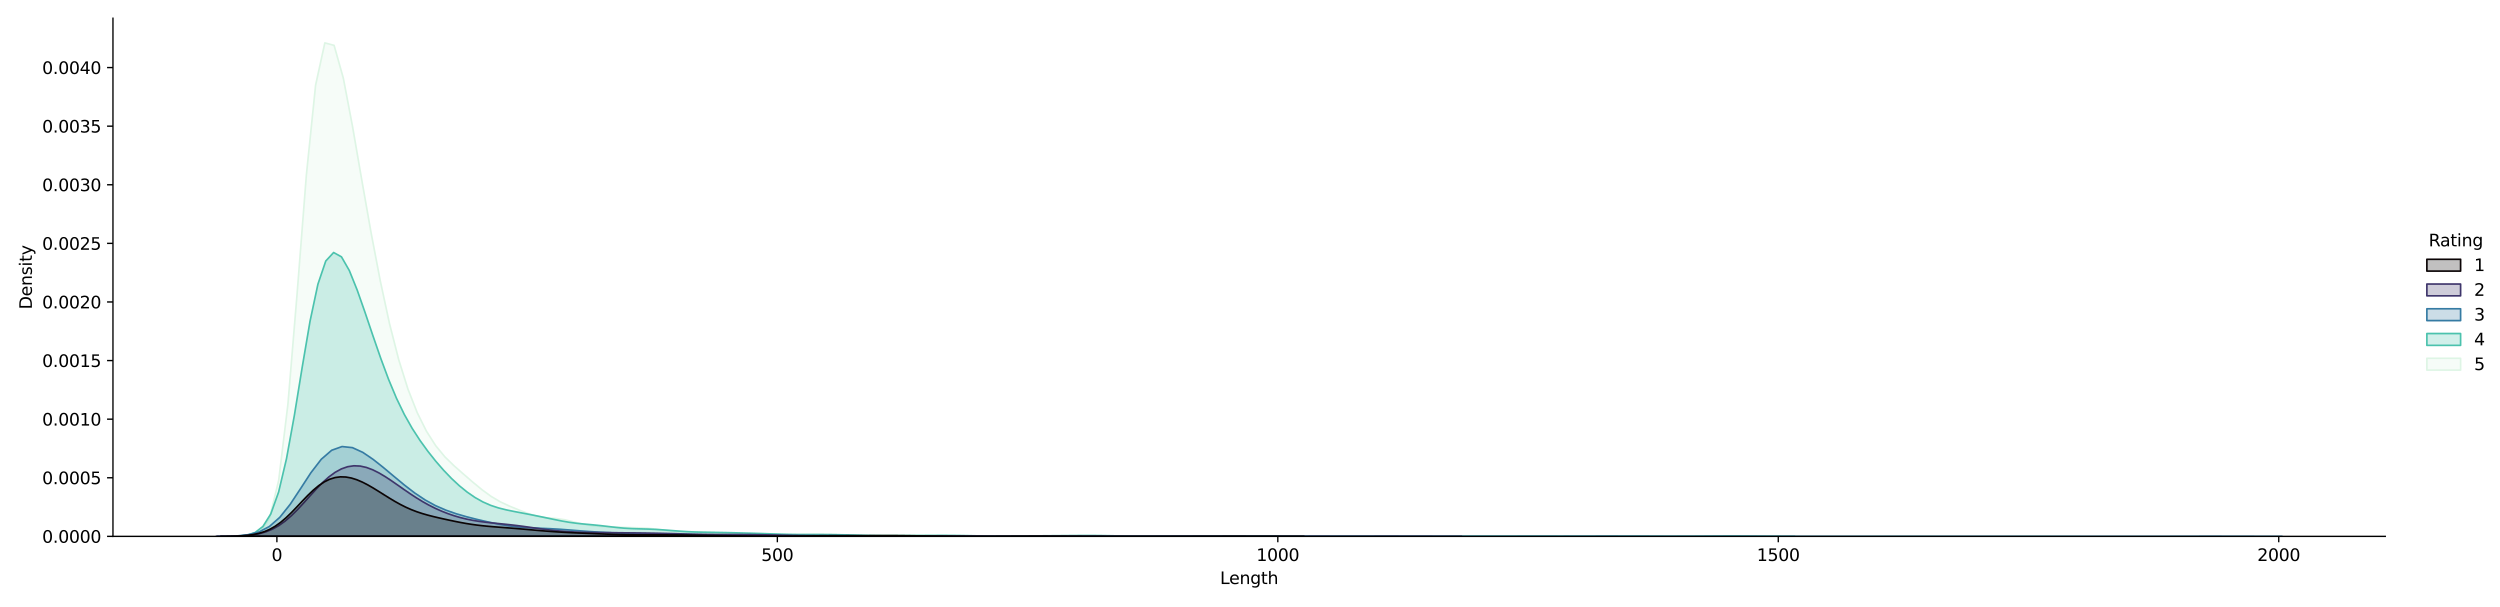 <?xml version="1.0" encoding="utf-8" standalone="no"?>
<!DOCTYPE svg PUBLIC "-//W3C//DTD SVG 1.1//EN"
  "http://www.w3.org/Graphics/SVG/1.1/DTD/svg11.dtd">
<svg xmlns:xlink="http://www.w3.org/1999/xlink" width="1482.39pt" height="360pt" viewBox="0 0 1482.39 360" xmlns="http://www.w3.org/2000/svg" version="1.1">
 <defs>
  <style type="text/css">*{stroke-linejoin: round; stroke-linecap: butt}</style>
 </defs>
 <g id="figure_1">
  <g id="patch_1">
   <path d="M 0 360 
L 1482.39 360 
L 1482.39 0 
L 0 0 
z
" style="fill: #ffffff"/>
  </g>
  <g id="axes_1">
   <g id="patch_2">
    <path d="M 66.98 318.04 
L 1414.376 318.04 
L 1414.376 10.8 
L 66.98 10.8 
z
" style="fill: #ffffff"/>
   </g>
   <g id="PolyCollection_1">
    <defs>
     <path id="m372afef61e" d="M 143.338 -42.013 
L 143.338 -41.96 
L 148.814 -41.96 
L 154.291 -41.96 
L 159.767 -41.96 
L 165.244 -41.96 
L 170.72 -41.96 
L 176.197 -41.96 
L 181.673 -41.96 
L 187.15 -41.96 
L 192.626 -41.96 
L 198.103 -41.96 
L 203.579 -41.96 
L 209.056 -41.96 
L 214.532 -41.96 
L 220.008 -41.96 
L 225.485 -41.96 
L 230.961 -41.96 
L 236.438 -41.96 
L 241.914 -41.96 
L 247.391 -41.96 
L 252.867 -41.96 
L 258.344 -41.96 
L 263.82 -41.96 
L 269.297 -41.96 
L 274.773 -41.96 
L 280.25 -41.96 
L 285.726 -41.96 
L 291.203 -41.96 
L 296.679 -41.96 
L 302.156 -41.96 
L 307.632 -41.96 
L 313.108 -41.96 
L 318.585 -41.96 
L 324.061 -41.96 
L 329.538 -41.96 
L 335.014 -41.96 
L 340.491 -41.96 
L 345.967 -41.96 
L 351.444 -41.96 
L 356.92 -41.96 
L 362.397 -41.96 
L 367.873 -41.96 
L 373.35 -41.96 
L 378.826 -41.96 
L 384.303 -41.96 
L 389.779 -41.96 
L 395.256 -41.96 
L 400.732 -41.96 
L 406.208 -41.96 
L 411.685 -41.96 
L 417.161 -41.96 
L 422.638 -41.96 
L 428.114 -41.96 
L 433.591 -41.96 
L 439.067 -41.96 
L 444.544 -41.96 
L 450.02 -41.96 
L 455.497 -41.96 
L 460.973 -41.96 
L 466.45 -41.96 
L 471.926 -41.96 
L 477.403 -41.96 
L 482.879 -41.96 
L 488.356 -41.96 
L 493.832 -41.96 
L 499.308 -41.96 
L 504.785 -41.96 
L 510.261 -41.96 
L 515.738 -41.96 
L 521.214 -41.96 
L 526.691 -41.96 
L 532.167 -41.96 
L 537.644 -41.96 
L 543.12 -41.96 
L 548.597 -41.96 
L 554.073 -41.96 
L 559.55 -41.96 
L 565.026 -41.96 
L 570.503 -41.96 
L 575.979 -41.96 
L 581.456 -41.96 
L 586.932 -41.96 
L 592.408 -41.96 
L 597.885 -41.96 
L 603.361 -41.96 
L 608.838 -41.96 
L 614.314 -41.96 
L 619.791 -41.96 
L 625.267 -41.96 
L 630.744 -41.96 
L 636.22 -41.96 
L 641.697 -41.96 
L 647.173 -41.96 
L 652.65 -41.96 
L 658.126 -41.96 
L 663.603 -41.96 
L 669.079 -41.96 
L 674.556 -41.96 
L 680.032 -41.96 
L 685.509 -41.96 
L 690.985 -41.96 
L 696.461 -41.96 
L 701.938 -41.96 
L 707.414 -41.96 
L 712.891 -41.96 
L 718.367 -41.96 
L 723.844 -41.96 
L 729.32 -41.96 
L 734.797 -41.96 
L 740.273 -41.96 
L 745.75 -41.96 
L 751.226 -41.96 
L 756.703 -41.96 
L 762.179 -41.96 
L 767.656 -41.96 
L 773.132 -41.96 
L 778.609 -41.96 
L 784.085 -41.96 
L 789.561 -41.96 
L 795.038 -41.96 
L 800.514 -41.96 
L 805.991 -41.96 
L 811.467 -41.96 
L 816.944 -41.96 
L 822.42 -41.96 
L 827.897 -41.96 
L 833.373 -41.96 
L 838.85 -41.96 
L 844.326 -41.96 
L 849.803 -41.96 
L 855.279 -41.96 
L 860.756 -41.96 
L 866.232 -41.96 
L 871.709 -41.96 
L 877.185 -41.96 
L 882.661 -41.96 
L 888.138 -41.96 
L 893.614 -41.96 
L 899.091 -41.96 
L 904.567 -41.96 
L 910.044 -41.96 
L 915.52 -41.96 
L 920.997 -41.96 
L 926.473 -41.96 
L 931.95 -41.96 
L 937.426 -41.96 
L 942.903 -41.96 
L 948.379 -41.96 
L 953.856 -41.96 
L 959.332 -41.96 
L 964.809 -41.96 
L 970.285 -41.96 
L 975.761 -41.96 
L 981.238 -41.96 
L 986.714 -41.96 
L 992.191 -41.96 
L 997.667 -41.96 
L 1003.144 -41.96 
L 1008.62 -41.96 
L 1014.097 -41.96 
L 1019.573 -41.96 
L 1025.05 -41.96 
L 1030.526 -41.96 
L 1036.003 -41.96 
L 1041.479 -41.96 
L 1046.956 -41.96 
L 1052.432 -41.96 
L 1057.909 -41.96 
L 1063.385 -41.96 
L 1068.861 -41.96 
L 1074.338 -41.96 
L 1079.814 -41.96 
L 1085.291 -41.96 
L 1090.767 -41.96 
L 1096.244 -41.96 
L 1101.72 -41.96 
L 1107.197 -41.96 
L 1112.673 -41.96 
L 1118.15 -41.96 
L 1123.626 -41.96 
L 1129.103 -41.96 
L 1134.579 -41.96 
L 1140.056 -41.96 
L 1145.532 -41.96 
L 1151.009 -41.96 
L 1156.485 -41.96 
L 1161.961 -41.96 
L 1167.438 -41.96 
L 1172.914 -41.96 
L 1178.391 -41.96 
L 1183.867 -41.96 
L 1189.344 -41.96 
L 1194.82 -41.96 
L 1200.297 -41.96 
L 1205.773 -41.96 
L 1211.25 -41.96 
L 1216.726 -41.96 
L 1222.203 -41.96 
L 1227.679 -41.96 
L 1233.156 -41.96 
L 1233.156 -41.961 
L 1233.156 -41.961 
L 1227.679 -41.966 
L 1222.203 -41.98 
L 1216.726 -42.009 
L 1211.25 -42.042 
L 1205.773 -42.051 
L 1200.297 -42.029 
L 1194.82 -41.995 
L 1189.344 -41.972 
L 1183.867 -41.963 
L 1178.391 -41.96 
L 1172.914 -41.96 
L 1167.438 -41.96 
L 1161.961 -41.962 
L 1156.485 -41.97 
L 1151.009 -41.991 
L 1145.532 -42.025 
L 1140.056 -42.056 
L 1134.579 -42.066 
L 1129.103 -42.066 
L 1123.626 -42.066 
L 1118.15 -42.057 
L 1112.673 -42.028 
L 1107.197 -41.993 
L 1101.72 -41.971 
L 1096.244 -41.962 
L 1090.767 -41.96 
L 1085.291 -41.96 
L 1079.814 -41.96 
L 1074.338 -41.96 
L 1068.861 -41.96 
L 1063.385 -41.96 
L 1057.909 -41.96 
L 1052.432 -41.96 
L 1046.956 -41.96 
L 1041.479 -41.96 
L 1036.003 -41.96 
L 1030.526 -41.96 
L 1025.05 -41.96 
L 1019.573 -41.96 
L 1014.097 -41.961 
L 1008.62 -41.963 
L 1003.144 -41.974 
L 997.667 -41.999 
L 992.191 -42.033 
L 986.714 -42.052 
L 981.238 -42.038 
L 975.761 -42.005 
L 970.285 -41.978 
L 964.809 -41.965 
L 959.332 -41.961 
L 953.856 -41.96 
L 948.379 -41.96 
L 942.903 -41.96 
L 937.426 -41.96 
L 931.95 -41.96 
L 926.473 -41.96 
L 920.997 -41.96 
L 915.52 -41.96 
L 910.044 -41.96 
L 904.567 -41.96 
L 899.091 -41.962 
L 893.614 -41.97 
L 888.138 -41.991 
L 882.661 -42.024 
L 877.185 -42.05 
L 871.709 -42.045 
L 866.232 -42.014 
L 860.756 -41.983 
L 855.279 -41.967 
L 849.803 -41.961 
L 844.326 -41.96 
L 838.85 -41.961 
L 833.373 -41.963 
L 827.897 -41.974 
L 822.42 -42.003 
L 816.944 -42.053 
L 811.467 -42.107 
L 805.991 -42.14 
L 800.514 -42.145 
L 795.038 -42.143 
L 789.561 -42.151 
L 784.085 -42.158 
L 778.609 -42.159 
L 773.132 -42.162 
L 767.656 -42.163 
L 762.179 -42.134 
L 756.703 -42.074 
L 751.226 -42.014 
L 745.75 -41.978 
L 740.273 -41.966 
L 734.797 -41.968 
L 729.32 -41.988 
L 723.844 -42.03 
L 718.367 -42.086 
L 712.891 -42.125 
L 707.414 -42.123 
L 701.938 -42.092 
L 696.461 -42.076 
L 690.985 -42.093 
L 685.509 -42.126 
L 680.032 -42.154 
L 674.556 -42.172 
L 669.079 -42.185 
L 663.603 -42.197 
L 658.126 -42.193 
L 652.65 -42.148 
L 647.173 -42.074 
L 641.697 -42.013 
L 636.22 -41.996 
L 630.744 -42.021 
L 625.267 -42.071 
L 619.791 -42.123 
L 614.314 -42.155 
L 608.838 -42.159 
L 603.361 -42.131 
L 597.885 -42.089 
L 592.408 -42.074 
L 586.932 -42.108 
L 581.456 -42.171 
L 575.979 -42.223 
L 570.503 -42.247 
L 565.026 -42.257 
L 559.55 -42.284 
L 554.073 -42.35 
L 548.597 -42.454 
L 543.12 -42.579 
L 537.644 -42.688 
L 532.167 -42.733 
L 526.691 -42.687 
L 521.214 -42.584 
L 515.738 -42.514 
L 510.261 -42.561 
L 504.785 -42.74 
L 499.308 -42.975 
L 493.832 -43.167 
L 488.356 -43.27 
L 482.879 -43.285 
L 477.403 -43.231 
L 471.926 -43.143 
L 466.45 -43.06 
L 460.973 -43.008 
L 455.497 -42.99 
L 450.02 -42.995 
L 444.544 -43.042 
L 439.067 -43.188 
L 433.591 -43.475 
L 428.114 -43.867 
L 422.638 -44.25 
L 417.161 -44.501 
L 411.685 -44.573 
L 406.208 -44.596 
L 400.732 -44.831 
L 395.256 -45.41 
L 389.779 -46.163 
L 384.303 -46.751 
L 378.826 -47.028 
L 373.35 -47.172 
L 367.873 -47.372 
L 362.397 -47.597 
L 356.92 -47.812 
L 351.444 -48.215 
L 345.967 -49.101 
L 340.491 -50.464 
L 335.014 -51.795 
L 329.538 -52.568 
L 324.061 -52.986 
L 318.585 -53.843 
L 313.108 -55.518 
L 307.632 -57.637 
L 302.156 -59.863 
L 296.679 -62.416 
L 291.203 -65.663 
L 285.726 -69.659 
L 280.25 -74.191 
L 274.773 -78.928 
L 269.297 -83.737 
L 263.82 -89.069 
L 258.344 -95.722 
L 252.867 -104.314 
L 247.391 -115.3 
L 241.914 -129.208 
L 236.438 -146.654 
L 230.961 -168.093 
L 225.485 -193.461 
L 220.008 -222.135 
L 214.532 -253.173 
L 209.056 -284.876 
L 203.579 -313.627 
L 198.103 -333.094 
L 192.626 -334.57 
L 187.15 -309.559 
L 181.673 -256.274 
L 176.197 -186.14 
L 170.72 -120.264 
L 165.244 -75.112 
L 159.767 -52.586 
L 154.291 -44.478 
L 148.814 -42.393 
L 143.338 -42.013 
z
" style="stroke: #def5e5"/>
    </defs>
    <g clip-path="url(#p5d2134a41b)">
     <use xlink:href="#m372afef61e" x="0" y="360" style="fill: #def5e5; fill-opacity: 0.25; stroke: #def5e5"/>
    </g>
   </g>
   <g id="PolyCollection_2">
    <defs>
     <path id="m80d8292373" d="M 137.273 -42.014 
L 137.273 -41.96 
L 141.93 -41.96 
L 146.588 -41.96 
L 151.245 -41.96 
L 155.903 -41.96 
L 160.561 -41.96 
L 165.218 -41.96 
L 169.876 -41.96 
L 174.534 -41.96 
L 179.191 -41.96 
L 183.849 -41.96 
L 188.506 -41.96 
L 193.164 -41.96 
L 197.822 -41.96 
L 202.479 -41.96 
L 207.137 -41.96 
L 211.794 -41.96 
L 216.452 -41.96 
L 221.11 -41.96 
L 225.767 -41.96 
L 230.425 -41.96 
L 235.083 -41.96 
L 239.74 -41.96 
L 244.398 -41.96 
L 249.055 -41.96 
L 253.713 -41.96 
L 258.371 -41.96 
L 263.028 -41.96 
L 267.686 -41.96 
L 272.343 -41.96 
L 277.001 -41.96 
L 281.659 -41.96 
L 286.316 -41.96 
L 290.974 -41.96 
L 295.632 -41.96 
L 300.289 -41.96 
L 304.947 -41.96 
L 309.604 -41.96 
L 314.262 -41.96 
L 318.92 -41.96 
L 323.577 -41.96 
L 328.235 -41.96 
L 332.892 -41.96 
L 337.55 -41.96 
L 342.208 -41.96 
L 346.865 -41.96 
L 351.523 -41.96 
L 356.18 -41.96 
L 360.838 -41.96 
L 365.496 -41.96 
L 370.153 -41.96 
L 374.811 -41.96 
L 379.469 -41.96 
L 384.126 -41.96 
L 388.784 -41.96 
L 393.441 -41.96 
L 398.099 -41.96 
L 402.757 -41.96 
L 407.414 -41.96 
L 412.072 -41.96 
L 416.729 -41.96 
L 421.387 -41.96 
L 426.045 -41.96 
L 430.702 -41.96 
L 435.36 -41.96 
L 440.018 -41.96 
L 444.675 -41.96 
L 449.333 -41.96 
L 453.99 -41.96 
L 458.648 -41.96 
L 463.306 -41.96 
L 467.963 -41.96 
L 472.621 -41.96 
L 477.278 -41.96 
L 481.936 -41.96 
L 486.594 -41.96 
L 491.251 -41.96 
L 495.909 -41.96 
L 500.567 -41.96 
L 505.224 -41.96 
L 509.882 -41.96 
L 514.539 -41.96 
L 519.197 -41.96 
L 523.855 -41.96 
L 528.512 -41.96 
L 533.17 -41.96 
L 537.827 -41.96 
L 542.485 -41.96 
L 547.143 -41.96 
L 551.8 -41.96 
L 556.458 -41.96 
L 561.116 -41.96 
L 565.773 -41.96 
L 570.431 -41.96 
L 575.088 -41.96 
L 579.746 -41.96 
L 584.404 -41.96 
L 589.061 -41.96 
L 593.719 -41.96 
L 598.376 -41.96 
L 603.034 -41.96 
L 607.692 -41.96 
L 612.349 -41.96 
L 617.007 -41.96 
L 621.664 -41.96 
L 626.322 -41.96 
L 630.98 -41.96 
L 635.637 -41.96 
L 640.295 -41.96 
L 644.953 -41.96 
L 649.61 -41.96 
L 654.268 -41.96 
L 658.925 -41.96 
L 663.583 -41.96 
L 668.241 -41.96 
L 672.898 -41.96 
L 677.556 -41.96 
L 682.213 -41.96 
L 686.871 -41.96 
L 691.529 -41.96 
L 696.186 -41.96 
L 700.844 -41.96 
L 705.502 -41.96 
L 710.159 -41.96 
L 714.817 -41.96 
L 719.474 -41.96 
L 724.132 -41.96 
L 728.79 -41.96 
L 733.447 -41.96 
L 738.105 -41.96 
L 742.762 -41.96 
L 747.42 -41.96 
L 752.078 -41.96 
L 756.735 -41.96 
L 761.393 -41.96 
L 766.051 -41.96 
L 770.708 -41.96 
L 775.366 -41.96 
L 780.023 -41.96 
L 784.681 -41.96 
L 789.339 -41.96 
L 793.996 -41.96 
L 798.654 -41.96 
L 803.311 -41.96 
L 807.969 -41.96 
L 812.627 -41.96 
L 817.284 -41.96 
L 821.942 -41.96 
L 826.6 -41.96 
L 831.257 -41.96 
L 835.915 -41.96 
L 840.572 -41.96 
L 845.23 -41.96 
L 849.888 -41.96 
L 854.545 -41.96 
L 859.203 -41.96 
L 863.86 -41.96 
L 868.518 -41.96 
L 873.176 -41.96 
L 877.833 -41.96 
L 882.491 -41.96 
L 887.148 -41.96 
L 891.806 -41.96 
L 896.464 -41.96 
L 901.121 -41.96 
L 905.779 -41.96 
L 910.437 -41.96 
L 915.094 -41.96 
L 919.752 -41.96 
L 924.409 -41.96 
L 929.067 -41.96 
L 933.725 -41.96 
L 938.382 -41.96 
L 943.04 -41.96 
L 947.697 -41.96 
L 952.355 -41.96 
L 957.013 -41.96 
L 961.67 -41.96 
L 966.328 -41.96 
L 970.986 -41.96 
L 975.643 -41.96 
L 980.301 -41.96 
L 984.958 -41.96 
L 989.616 -41.96 
L 994.274 -41.96 
L 998.931 -41.96 
L 1003.589 -41.96 
L 1008.246 -41.96 
L 1012.904 -41.96 
L 1017.562 -41.96 
L 1022.219 -41.96 
L 1026.877 -41.96 
L 1031.535 -41.96 
L 1036.192 -41.96 
L 1040.85 -41.96 
L 1045.507 -41.96 
L 1050.165 -41.96 
L 1054.823 -41.96 
L 1059.48 -41.96 
L 1064.138 -41.96 
L 1064.138 -41.961 
L 1064.138 -41.961 
L 1059.48 -41.965 
L 1054.823 -41.973 
L 1050.165 -41.991 
L 1045.507 -42.02 
L 1040.85 -42.06 
L 1036.192 -42.102 
L 1031.535 -42.134 
L 1026.877 -42.146 
L 1022.219 -42.135 
L 1017.562 -42.106 
L 1012.904 -42.069 
L 1008.246 -42.033 
L 1003.589 -42.003 
L 998.931 -41.982 
L 994.274 -41.971 
L 989.616 -41.968 
L 984.958 -41.973 
L 980.301 -41.984 
L 975.643 -42 
L 970.986 -42.018 
L 966.328 -42.03 
L 961.67 -42.031 
L 957.013 -42.021 
L 952.355 -42.004 
L 947.697 -41.988 
L 943.04 -41.98 
L 938.382 -41.982 
L 933.725 -41.995 
L 929.067 -42.017 
L 924.409 -42.045 
L 919.752 -42.07 
L 915.094 -42.086 
L 910.437 -42.086 
L 905.779 -42.074 
L 901.121 -42.056 
L 896.464 -42.041 
L 891.806 -42.035 
L 887.148 -42.036 
L 882.491 -42.037 
L 877.833 -42.032 
L 873.176 -42.019 
L 868.518 -42 
L 863.86 -41.984 
L 859.203 -41.972 
L 854.545 -41.965 
L 849.888 -41.962 
L 845.23 -41.961 
L 840.572 -41.96 
L 835.915 -41.961 
L 831.257 -41.963 
L 826.6 -41.967 
L 821.942 -41.976 
L 817.284 -41.991 
L 812.627 -42.009 
L 807.969 -42.025 
L 803.311 -42.032 
L 798.654 -42.028 
L 793.996 -42.014 
L 789.339 -42 
L 784.681 -41.991 
L 780.023 -41.995 
L 775.366 -42.013 
L 770.708 -42.044 
L 766.051 -42.084 
L 761.393 -42.126 
L 756.735 -42.163 
L 752.078 -42.187 
L 747.42 -42.194 
L 742.762 -42.183 
L 738.105 -42.164 
L 733.447 -42.146 
L 728.79 -42.138 
L 724.132 -42.141 
L 719.474 -42.148 
L 714.817 -42.147 
L 710.159 -42.133 
L 705.502 -42.103 
L 700.844 -42.064 
L 696.186 -42.026 
L 691.529 -41.999 
L 686.871 -41.986 
L 682.213 -41.991 
L 677.556 -42.017 
L 672.898 -42.066 
L 668.241 -42.138 
L 663.583 -42.226 
L 658.925 -42.317 
L 654.268 -42.397 
L 649.61 -42.451 
L 644.953 -42.471 
L 640.295 -42.457 
L 635.637 -42.423 
L 630.98 -42.382 
L 626.322 -42.347 
L 621.664 -42.315 
L 617.007 -42.277 
L 612.349 -42.226 
L 607.692 -42.167 
L 603.034 -42.113 
L 598.376 -42.082 
L 593.719 -42.084 
L 589.061 -42.12 
L 584.404 -42.183 
L 579.746 -42.263 
L 575.088 -42.352 
L 570.431 -42.435 
L 565.773 -42.498 
L 561.116 -42.529 
L 556.458 -42.529 
L 551.8 -42.509 
L 547.143 -42.477 
L 542.485 -42.439 
L 537.827 -42.398 
L 533.17 -42.361 
L 528.512 -42.342 
L 523.855 -42.353 
L 519.197 -42.4 
L 514.539 -42.482 
L 509.882 -42.592 
L 505.224 -42.716 
L 500.567 -42.833 
L 495.909 -42.927 
L 491.251 -42.986 
L 486.594 -43.01 
L 481.936 -43.009 
L 477.278 -43.007 
L 472.621 -43.031 
L 467.963 -43.103 
L 463.306 -43.227 
L 458.648 -43.386 
L 453.99 -43.553 
L 449.333 -43.706 
L 444.675 -43.839 
L 440.018 -43.96 
L 435.36 -44.079 
L 430.702 -44.188 
L 426.045 -44.274 
L 421.387 -44.342 
L 416.729 -44.419 
L 412.072 -44.55 
L 407.414 -44.765 
L 402.757 -45.068 
L 398.099 -45.427 
L 393.441 -45.786 
L 388.784 -46.08 
L 384.126 -46.275 
L 379.469 -46.4 
L 374.811 -46.545 
L 370.153 -46.809 
L 365.496 -47.238 
L 360.838 -47.78 
L 356.18 -48.327 
L 351.523 -48.799 
L 346.865 -49.212 
L 342.208 -49.676 
L 337.55 -50.3 
L 332.892 -51.11 
L 328.235 -52.046 
L 323.577 -53.021 
L 318.92 -53.982 
L 314.262 -54.91 
L 309.604 -55.807 
L 304.947 -56.694 
L 300.289 -57.647 
L 295.632 -58.805 
L 290.974 -60.338 
L 286.316 -62.382 
L 281.659 -65.002 
L 277.001 -68.211 
L 272.343 -71.993 
L 267.686 -76.324 
L 263.028 -81.178 
L 258.371 -86.533 
L 253.713 -92.395 
L 249.055 -98.827 
L 244.398 -106.008 
L 239.74 -114.245 
L 235.083 -123.862 
L 230.425 -135.008 
L 225.767 -147.524 
L 221.11 -160.976 
L 216.452 -174.748 
L 211.794 -188.013 
L 207.137 -199.571 
L 202.479 -207.699 
L 197.822 -210.266 
L 193.164 -205.232 
L 188.506 -191.47 
L 183.849 -169.583 
L 179.191 -142.239 
L 174.534 -113.609 
L 169.876 -87.989 
L 165.218 -68.282 
L 160.561 -55.243 
L 155.903 -47.832 
L 151.245 -44.221 
L 146.588 -42.714 
L 141.93 -42.177 
L 137.273 -42.014 
z
" style="stroke: #4bc2ad"/>
    </defs>
    <g clip-path="url(#p5d2134a41b)">
     <use xlink:href="#m80d8292373" x="0" y="360" style="fill: #4bc2ad; fill-opacity: 0.25; stroke: #4bc2ad"/>
    </g>
   </g>
   <g id="PolyCollection_3">
    <defs>
     <path id="m989c712204" d="M 129.006 -41.983 
L 129.006 -41.96 
L 135.157 -41.96 
L 141.309 -41.96 
L 147.46 -41.96 
L 153.612 -41.96 
L 159.763 -41.96 
L 165.914 -41.96 
L 172.066 -41.96 
L 178.217 -41.96 
L 184.368 -41.96 
L 190.52 -41.96 
L 196.671 -41.96 
L 202.823 -41.96 
L 208.974 -41.96 
L 215.125 -41.96 
L 221.277 -41.96 
L 227.428 -41.96 
L 233.579 -41.96 
L 239.731 -41.96 
L 245.882 -41.96 
L 252.034 -41.96 
L 258.185 -41.96 
L 264.336 -41.96 
L 270.488 -41.96 
L 276.639 -41.96 
L 282.791 -41.96 
L 288.942 -41.96 
L 295.093 -41.96 
L 301.245 -41.96 
L 307.396 -41.96 
L 313.547 -41.96 
L 319.699 -41.96 
L 325.85 -41.96 
L 332.002 -41.96 
L 338.153 -41.96 
L 344.304 -41.96 
L 350.456 -41.96 
L 356.607 -41.96 
L 362.758 -41.96 
L 368.91 -41.96 
L 375.061 -41.96 
L 381.213 -41.96 
L 387.364 -41.96 
L 393.515 -41.96 
L 399.667 -41.96 
L 405.818 -41.96 
L 411.97 -41.96 
L 418.121 -41.96 
L 424.272 -41.96 
L 430.424 -41.96 
L 436.575 -41.96 
L 442.726 -41.96 
L 448.878 -41.96 
L 455.029 -41.96 
L 461.181 -41.96 
L 467.332 -41.96 
L 473.483 -41.96 
L 479.635 -41.96 
L 485.786 -41.96 
L 491.937 -41.96 
L 498.089 -41.96 
L 504.24 -41.96 
L 510.392 -41.96 
L 516.543 -41.96 
L 522.694 -41.96 
L 528.846 -41.96 
L 534.997 -41.96 
L 541.149 -41.96 
L 547.3 -41.96 
L 553.451 -41.96 
L 559.603 -41.96 
L 565.754 -41.96 
L 571.905 -41.96 
L 578.057 -41.96 
L 584.208 -41.96 
L 590.36 -41.96 
L 596.511 -41.96 
L 602.662 -41.96 
L 608.814 -41.96 
L 614.965 -41.96 
L 621.116 -41.96 
L 627.268 -41.96 
L 633.419 -41.96 
L 639.571 -41.96 
L 645.722 -41.96 
L 651.873 -41.96 
L 658.025 -41.96 
L 664.176 -41.96 
L 670.328 -41.96 
L 676.479 -41.96 
L 682.63 -41.96 
L 688.782 -41.96 
L 694.933 -41.96 
L 701.084 -41.96 
L 707.236 -41.96 
L 713.387 -41.96 
L 719.539 -41.96 
L 725.69 -41.96 
L 731.841 -41.96 
L 737.993 -41.96 
L 744.144 -41.96 
L 750.295 -41.96 
L 756.447 -41.96 
L 762.598 -41.96 
L 768.75 -41.96 
L 774.901 -41.96 
L 781.052 -41.96 
L 787.204 -41.96 
L 793.355 -41.96 
L 799.507 -41.96 
L 805.658 -41.96 
L 811.809 -41.96 
L 817.961 -41.96 
L 824.112 -41.96 
L 830.263 -41.96 
L 836.415 -41.96 
L 842.566 -41.96 
L 848.718 -41.96 
L 854.869 -41.96 
L 861.02 -41.96 
L 867.172 -41.96 
L 873.323 -41.96 
L 879.474 -41.96 
L 885.626 -41.96 
L 891.777 -41.96 
L 897.929 -41.96 
L 904.08 -41.96 
L 910.231 -41.96 
L 916.383 -41.96 
L 922.534 -41.96 
L 928.686 -41.96 
L 934.837 -41.96 
L 940.988 -41.96 
L 947.14 -41.96 
L 953.291 -41.96 
L 959.442 -41.96 
L 965.594 -41.96 
L 971.745 -41.96 
L 977.897 -41.96 
L 984.048 -41.96 
L 990.199 -41.96 
L 996.351 -41.96 
L 1002.502 -41.96 
L 1008.653 -41.96 
L 1014.805 -41.96 
L 1020.956 -41.96 
L 1027.108 -41.96 
L 1033.259 -41.96 
L 1039.41 -41.96 
L 1045.562 -41.96 
L 1051.713 -41.96 
L 1057.865 -41.96 
L 1064.016 -41.96 
L 1070.167 -41.96 
L 1076.319 -41.96 
L 1082.47 -41.96 
L 1088.621 -41.96 
L 1094.773 -41.96 
L 1100.924 -41.96 
L 1107.076 -41.96 
L 1113.227 -41.96 
L 1119.378 -41.96 
L 1125.53 -41.96 
L 1131.681 -41.96 
L 1137.832 -41.96 
L 1143.984 -41.96 
L 1150.135 -41.96 
L 1156.287 -41.96 
L 1162.438 -41.96 
L 1168.589 -41.96 
L 1174.741 -41.96 
L 1180.892 -41.96 
L 1187.044 -41.96 
L 1193.195 -41.96 
L 1199.346 -41.96 
L 1205.498 -41.96 
L 1211.649 -41.96 
L 1217.8 -41.96 
L 1223.952 -41.96 
L 1230.103 -41.96 
L 1236.255 -41.96 
L 1242.406 -41.96 
L 1248.557 -41.96 
L 1254.709 -41.96 
L 1260.86 -41.96 
L 1267.011 -41.96 
L 1273.163 -41.96 
L 1279.314 -41.96 
L 1285.466 -41.96 
L 1291.617 -41.96 
L 1297.768 -41.96 
L 1303.92 -41.96 
L 1310.071 -41.96 
L 1316.223 -41.96 
L 1322.374 -41.96 
L 1328.525 -41.96 
L 1334.677 -41.96 
L 1340.828 -41.96 
L 1346.979 -41.96 
L 1353.131 -41.96 
L 1353.131 -41.961 
L 1353.131 -41.961 
L 1346.979 -41.962 
L 1340.828 -41.966 
L 1334.677 -41.974 
L 1328.525 -41.987 
L 1322.374 -42.002 
L 1316.223 -42.014 
L 1310.071 -42.017 
L 1303.92 -42.01 
L 1297.768 -41.996 
L 1291.617 -41.981 
L 1285.466 -41.97 
L 1279.314 -41.964 
L 1273.163 -41.961 
L 1267.011 -41.96 
L 1260.86 -41.96 
L 1254.709 -41.96 
L 1248.557 -41.96 
L 1242.406 -41.96 
L 1236.255 -41.96 
L 1230.103 -41.96 
L 1223.952 -41.96 
L 1217.8 -41.96 
L 1211.649 -41.96 
L 1205.498 -41.96 
L 1199.346 -41.96 
L 1193.195 -41.96 
L 1187.044 -41.96 
L 1180.892 -41.96 
L 1174.741 -41.96 
L 1168.589 -41.96 
L 1162.438 -41.96 
L 1156.287 -41.96 
L 1150.135 -41.96 
L 1143.984 -41.96 
L 1137.832 -41.96 
L 1131.681 -41.96 
L 1125.53 -41.96 
L 1119.378 -41.96 
L 1113.227 -41.96 
L 1107.076 -41.96 
L 1100.924 -41.96 
L 1094.773 -41.96 
L 1088.621 -41.96 
L 1082.47 -41.96 
L 1076.319 -41.96 
L 1070.167 -41.96 
L 1064.016 -41.96 
L 1057.865 -41.96 
L 1051.713 -41.96 
L 1045.562 -41.96 
L 1039.41 -41.96 
L 1033.259 -41.96 
L 1027.108 -41.96 
L 1020.956 -41.96 
L 1014.805 -41.96 
L 1008.653 -41.96 
L 1002.502 -41.96 
L 996.351 -41.96 
L 990.199 -41.962 
L 984.048 -41.965 
L 977.897 -41.972 
L 971.745 -41.983 
L 965.594 -41.998 
L 959.442 -42.012 
L 953.291 -42.018 
L 947.14 -42.013 
L 940.988 -42 
L 934.837 -41.985 
L 928.686 -41.973 
L 922.534 -41.965 
L 916.383 -41.962 
L 910.231 -41.961 
L 904.08 -41.96 
L 897.929 -41.96 
L 891.777 -41.96 
L 885.626 -41.96 
L 879.474 -41.96 
L 873.323 -41.96 
L 867.172 -41.96 
L 861.02 -41.96 
L 854.869 -41.96 
L 848.718 -41.96 
L 842.566 -41.96 
L 836.415 -41.96 
L 830.263 -41.96 
L 824.112 -41.96 
L 817.961 -41.96 
L 811.809 -41.96 
L 805.658 -41.96 
L 799.507 -41.96 
L 793.355 -41.96 
L 787.204 -41.96 
L 781.052 -41.96 
L 774.901 -41.961 
L 768.75 -41.963 
L 762.598 -41.967 
L 756.447 -41.976 
L 750.295 -41.989 
L 744.144 -42.005 
L 737.993 -42.018 
L 731.841 -42.026 
L 725.69 -42.03 
L 719.539 -42.037 
L 713.387 -42.054 
L 707.236 -42.08 
L 701.084 -42.103 
L 694.933 -42.113 
L 688.782 -42.104 
L 682.63 -42.079 
L 676.479 -42.05 
L 670.328 -42.028 
L 664.176 -42.019 
L 658.025 -42.022 
L 651.873 -42.03 
L 645.722 -42.036 
L 639.571 -42.039 
L 633.419 -42.038 
L 627.268 -42.033 
L 621.116 -42.022 
L 614.965 -42.007 
L 608.814 -41.993 
L 602.662 -41.985 
L 596.511 -41.989 
L 590.36 -42.006 
L 584.208 -42.036 
L 578.057 -42.073 
L 571.905 -42.113 
L 565.754 -42.145 
L 559.603 -42.163 
L 553.451 -42.166 
L 547.3 -42.16 
L 541.149 -42.157 
L 534.997 -42.165 
L 528.846 -42.187 
L 522.694 -42.224 
L 516.543 -42.276 
L 510.392 -42.338 
L 504.24 -42.395 
L 498.089 -42.423 
L 491.937 -42.412 
L 485.786 -42.376 
L 479.635 -42.35 
L 473.483 -42.363 
L 467.332 -42.429 
L 461.181 -42.537 
L 455.029 -42.662 
L 448.878 -42.772 
L 442.726 -42.843 
L 436.575 -42.869 
L 430.424 -42.867 
L 424.272 -42.86 
L 418.121 -42.868 
L 411.97 -42.903 
L 405.818 -42.978 
L 399.667 -43.096 
L 393.515 -43.247 
L 387.364 -43.408 
L 381.213 -43.562 
L 375.061 -43.716 
L 368.91 -43.891 
L 362.758 -44.11 
L 356.607 -44.395 
L 350.456 -44.764 
L 344.304 -45.215 
L 338.153 -45.711 
L 332.002 -46.173 
L 325.85 -46.53 
L 319.699 -46.786 
L 313.547 -47.057 
L 307.396 -47.512 
L 301.245 -48.268 
L 295.093 -49.327 
L 288.942 -50.606 
L 282.791 -52.03 
L 276.639 -53.595 
L 270.488 -55.378 
L 264.336 -57.52 
L 258.185 -60.199 
L 252.034 -63.576 
L 245.882 -67.698 
L 239.731 -72.437 
L 233.579 -77.534 
L 227.428 -82.692 
L 221.277 -87.584 
L 215.125 -91.761 
L 208.974 -94.566 
L 202.823 -95.214 
L 196.671 -93.014 
L 190.52 -87.701 
L 184.368 -79.718 
L 178.217 -70.265 
L 172.066 -60.966 
L 165.914 -53.249 
L 159.763 -47.826 
L 153.612 -44.602 
L 147.46 -42.984 
L 141.309 -42.299 
L 135.157 -42.055 
L 129.006 -41.983 
z
" style="stroke: #357ba3"/>
    </defs>
    <g clip-path="url(#p5d2134a41b)">
     <use xlink:href="#m989c712204" x="0" y="360" style="fill: #357ba3; fill-opacity: 0.25; stroke: #357ba3"/>
    </g>
   </g>
   <g id="PolyCollection_4">
    <defs>
     <path id="m60f770bf64" d="M 128.225 -41.972 
L 128.225 -41.96 
L 131.936 -41.96 
L 135.647 -41.96 
L 139.357 -41.96 
L 143.068 -41.96 
L 146.779 -41.96 
L 150.489 -41.96 
L 154.2 -41.96 
L 157.911 -41.96 
L 161.621 -41.96 
L 165.332 -41.96 
L 169.043 -41.96 
L 172.753 -41.96 
L 176.464 -41.96 
L 180.175 -41.96 
L 183.885 -41.96 
L 187.596 -41.96 
L 191.306 -41.96 
L 195.017 -41.96 
L 198.728 -41.96 
L 202.438 -41.96 
L 206.149 -41.96 
L 209.86 -41.96 
L 213.57 -41.96 
L 217.281 -41.96 
L 220.992 -41.96 
L 224.702 -41.96 
L 228.413 -41.96 
L 232.124 -41.96 
L 235.834 -41.96 
L 239.545 -41.96 
L 243.256 -41.96 
L 246.966 -41.96 
L 250.677 -41.96 
L 254.388 -41.96 
L 258.098 -41.96 
L 261.809 -41.96 
L 265.52 -41.96 
L 269.23 -41.96 
L 272.941 -41.96 
L 276.652 -41.96 
L 280.362 -41.96 
L 284.073 -41.96 
L 287.784 -41.96 
L 291.494 -41.96 
L 295.205 -41.96 
L 298.916 -41.96 
L 302.626 -41.96 
L 306.337 -41.96 
L 310.048 -41.96 
L 313.758 -41.96 
L 317.469 -41.96 
L 321.18 -41.96 
L 324.89 -41.96 
L 328.601 -41.96 
L 332.312 -41.96 
L 336.022 -41.96 
L 339.733 -41.96 
L 343.444 -41.96 
L 347.154 -41.96 
L 350.865 -41.96 
L 354.576 -41.96 
L 358.286 -41.96 
L 361.997 -41.96 
L 365.707 -41.96 
L 369.418 -41.96 
L 373.129 -41.96 
L 376.839 -41.96 
L 380.55 -41.96 
L 384.261 -41.96 
L 387.971 -41.96 
L 391.682 -41.96 
L 395.393 -41.96 
L 399.103 -41.96 
L 402.814 -41.96 
L 406.525 -41.96 
L 410.235 -41.96 
L 413.946 -41.96 
L 417.657 -41.96 
L 421.367 -41.96 
L 425.078 -41.96 
L 428.789 -41.96 
L 432.499 -41.96 
L 436.21 -41.96 
L 439.921 -41.96 
L 443.631 -41.96 
L 447.342 -41.96 
L 451.053 -41.96 
L 454.763 -41.96 
L 458.474 -41.96 
L 462.185 -41.96 
L 465.895 -41.96 
L 469.606 -41.96 
L 473.317 -41.96 
L 477.027 -41.96 
L 480.738 -41.96 
L 484.449 -41.96 
L 488.159 -41.96 
L 491.87 -41.96 
L 495.581 -41.96 
L 499.291 -41.96 
L 503.002 -41.96 
L 506.713 -41.96 
L 510.423 -41.96 
L 514.134 -41.96 
L 517.845 -41.96 
L 521.555 -41.96 
L 525.266 -41.96 
L 528.977 -41.96 
L 532.687 -41.96 
L 536.398 -41.96 
L 540.109 -41.96 
L 543.819 -41.96 
L 547.53 -41.96 
L 551.24 -41.96 
L 554.951 -41.96 
L 558.662 -41.96 
L 562.372 -41.96 
L 566.083 -41.96 
L 569.794 -41.96 
L 573.504 -41.96 
L 577.215 -41.96 
L 580.926 -41.96 
L 584.636 -41.96 
L 588.347 -41.96 
L 592.058 -41.96 
L 595.768 -41.96 
L 599.479 -41.96 
L 603.19 -41.96 
L 606.9 -41.96 
L 610.611 -41.96 
L 614.322 -41.96 
L 618.032 -41.96 
L 621.743 -41.96 
L 625.454 -41.96 
L 629.164 -41.96 
L 632.875 -41.96 
L 636.586 -41.96 
L 640.296 -41.96 
L 644.007 -41.96 
L 647.718 -41.96 
L 651.428 -41.96 
L 655.139 -41.96 
L 658.85 -41.96 
L 662.56 -41.96 
L 666.271 -41.96 
L 669.982 -41.96 
L 673.692 -41.96 
L 677.403 -41.96 
L 681.114 -41.96 
L 684.824 -41.96 
L 688.535 -41.96 
L 692.246 -41.96 
L 695.956 -41.96 
L 699.667 -41.96 
L 703.378 -41.96 
L 707.088 -41.96 
L 710.799 -41.96 
L 714.51 -41.96 
L 718.22 -41.96 
L 721.931 -41.96 
L 725.641 -41.96 
L 729.352 -41.96 
L 733.063 -41.96 
L 736.773 -41.96 
L 740.484 -41.96 
L 744.195 -41.96 
L 747.905 -41.96 
L 751.616 -41.96 
L 755.327 -41.96 
L 759.037 -41.96 
L 762.748 -41.96 
L 766.459 -41.96 
L 770.169 -41.96 
L 773.88 -41.96 
L 777.591 -41.96 
L 781.301 -41.96 
L 785.012 -41.96 
L 788.723 -41.96 
L 792.433 -41.96 
L 796.144 -41.96 
L 799.855 -41.96 
L 803.565 -41.96 
L 807.276 -41.96 
L 810.987 -41.96 
L 814.697 -41.96 
L 818.408 -41.96 
L 822.119 -41.96 
L 825.829 -41.96 
L 829.54 -41.96 
L 833.251 -41.96 
L 836.961 -41.96 
L 840.672 -41.96 
L 844.383 -41.96 
L 848.093 -41.96 
L 851.804 -41.96 
L 855.515 -41.96 
L 859.225 -41.96 
L 862.936 -41.96 
L 866.647 -41.96 
L 866.647 -41.961 
L 866.647 -41.961 
L 862.936 -41.961 
L 859.225 -41.963 
L 855.515 -41.965 
L 851.804 -41.968 
L 848.093 -41.973 
L 844.383 -41.98 
L 840.672 -41.988 
L 836.961 -41.996 
L 833.251 -42.005 
L 829.54 -42.011 
L 825.829 -42.016 
L 822.119 -42.017 
L 818.408 -42.014 
L 814.697 -42.01 
L 810.987 -42.005 
L 807.276 -42 
L 803.565 -41.998 
L 799.855 -41.999 
L 796.144 -42.002 
L 792.433 -42.007 
L 788.723 -42.012 
L 785.012 -42.016 
L 781.301 -42.017 
L 777.591 -42.014 
L 773.88 -42.009 
L 770.169 -42.001 
L 766.459 -41.993 
L 762.748 -41.984 
L 759.037 -41.977 
L 755.327 -41.971 
L 751.616 -41.967 
L 747.905 -41.964 
L 744.195 -41.963 
L 740.484 -41.962 
L 736.773 -41.963 
L 733.063 -41.965 
L 729.352 -41.969 
L 725.641 -41.974 
L 721.931 -41.981 
L 718.22 -41.989 
L 714.51 -41.998 
L 710.799 -42.006 
L 707.088 -42.012 
L 703.378 -42.016 
L 699.667 -42.016 
L 695.956 -42.013 
L 692.246 -42.007 
L 688.535 -42.001 
L 684.824 -41.995 
L 681.114 -41.992 
L 677.403 -41.992 
L 673.692 -41.996 
L 669.982 -42.002 
L 666.271 -42.01 
L 662.56 -42.018 
L 658.85 -42.026 
L 655.139 -42.033 
L 651.428 -42.038 
L 647.718 -42.042 
L 644.007 -42.046 
L 640.296 -42.049 
L 636.586 -42.052 
L 632.875 -42.055 
L 629.164 -42.056 
L 625.454 -42.056 
L 621.743 -42.054 
L 618.032 -42.05 
L 614.322 -42.044 
L 610.611 -42.037 
L 606.9 -42.03 
L 603.19 -42.025 
L 599.479 -42.023 
L 595.768 -42.028 
L 592.058 -42.038 
L 588.347 -42.056 
L 584.636 -42.078 
L 580.926 -42.105 
L 577.215 -42.133 
L 573.504 -42.16 
L 569.794 -42.184 
L 566.083 -42.204 
L 562.372 -42.219 
L 558.662 -42.23 
L 554.951 -42.235 
L 551.24 -42.237 
L 547.53 -42.236 
L 543.819 -42.234 
L 540.109 -42.231 
L 536.398 -42.229 
L 532.687 -42.228 
L 528.977 -42.229 
L 525.266 -42.232 
L 521.555 -42.236 
L 517.845 -42.242 
L 514.134 -42.25 
L 510.423 -42.26 
L 506.713 -42.274 
L 503.002 -42.291 
L 499.291 -42.311 
L 495.581 -42.334 
L 491.87 -42.357 
L 488.159 -42.379 
L 484.449 -42.4 
L 480.738 -42.422 
L 477.027 -42.448 
L 473.317 -42.482 
L 469.606 -42.529 
L 465.895 -42.592 
L 462.185 -42.668 
L 458.474 -42.753 
L 454.763 -42.839 
L 451.053 -42.916 
L 447.342 -42.978 
L 443.631 -43.02 
L 439.921 -43.043 
L 436.21 -43.052 
L 432.499 -43.053 
L 428.789 -43.055 
L 425.078 -43.065 
L 421.367 -43.09 
L 417.657 -43.134 
L 413.946 -43.198 
L 410.235 -43.28 
L 406.525 -43.375 
L 402.814 -43.478 
L 399.103 -43.581 
L 395.393 -43.677 
L 391.682 -43.763 
L 387.971 -43.835 
L 384.261 -43.895 
L 380.55 -43.945 
L 376.839 -43.989 
L 373.129 -44.031 
L 369.418 -44.071 
L 365.707 -44.111 
L 361.997 -44.149 
L 358.286 -44.187 
L 354.576 -44.226 
L 350.865 -44.276 
L 347.154 -44.346 
L 343.444 -44.45 
L 339.733 -44.603 
L 336.022 -44.816 
L 332.312 -45.098 
L 328.601 -45.452 
L 324.89 -45.875 
L 321.18 -46.354 
L 317.469 -46.869 
L 313.758 -47.397 
L 310.048 -47.912 
L 306.337 -48.394 
L 302.626 -48.831 
L 298.916 -49.225 
L 295.205 -49.59 
L 291.494 -49.958 
L 287.784 -50.364 
L 284.073 -50.85 
L 280.362 -51.452 
L 276.652 -52.199 
L 272.941 -53.111 
L 269.23 -54.199 
L 265.52 -55.469 
L 261.809 -56.93 
L 258.098 -58.587 
L 254.388 -60.448 
L 250.677 -62.514 
L 246.966 -64.774 
L 243.256 -67.201 
L 239.545 -69.749 
L 235.834 -72.352 
L 232.124 -74.926 
L 228.413 -77.372 
L 224.702 -79.579 
L 220.992 -81.434 
L 217.281 -82.823 
L 213.57 -83.643 
L 209.86 -83.81 
L 206.149 -83.263 
L 202.438 -81.97 
L 198.728 -79.939 
L 195.017 -77.214 
L 191.306 -73.89 
L 187.596 -70.104 
L 183.885 -66.036 
L 180.175 -61.893 
L 176.464 -57.887 
L 172.753 -54.209 
L 169.043 -51.002 
L 165.332 -48.353 
L 161.621 -46.279 
L 157.911 -44.742 
L 154.2 -43.666 
L 150.489 -42.954 
L 146.779 -42.509 
L 143.068 -42.248 
L 139.357 -42.103 
L 135.647 -42.027 
L 131.936 -41.99 
L 128.225 -41.972 
z
" style="stroke: #3e356b"/>
    </defs>
    <g clip-path="url(#p5d2134a41b)">
     <use xlink:href="#m60f770bf64" x="0" y="360" style="fill: #3e356b; fill-opacity: 0.25; stroke: #3e356b"/>
    </g>
   </g>
   <g id="PolyCollection_5">
    <defs>
     <path id="med8b5b3563" d="M 130.873 -41.982 
L 130.873 -41.96 
L 134.101 -41.96 
L 137.329 -41.96 
L 140.556 -41.96 
L 143.784 -41.96 
L 147.012 -41.96 
L 150.24 -41.96 
L 153.467 -41.96 
L 156.695 -41.96 
L 159.923 -41.96 
L 163.151 -41.96 
L 166.378 -41.96 
L 169.606 -41.96 
L 172.834 -41.96 
L 176.062 -41.96 
L 179.289 -41.96 
L 182.517 -41.96 
L 185.745 -41.96 
L 188.972 -41.96 
L 192.2 -41.96 
L 195.428 -41.96 
L 198.656 -41.96 
L 201.883 -41.96 
L 205.111 -41.96 
L 208.339 -41.96 
L 211.567 -41.96 
L 214.794 -41.96 
L 218.022 -41.96 
L 221.25 -41.96 
L 224.478 -41.96 
L 227.705 -41.96 
L 230.933 -41.96 
L 234.161 -41.96 
L 237.389 -41.96 
L 240.616 -41.96 
L 243.844 -41.96 
L 247.072 -41.96 
L 250.299 -41.96 
L 253.527 -41.96 
L 256.755 -41.96 
L 259.983 -41.96 
L 263.21 -41.96 
L 266.438 -41.96 
L 269.666 -41.96 
L 272.894 -41.96 
L 276.121 -41.96 
L 279.349 -41.96 
L 282.577 -41.96 
L 285.805 -41.96 
L 289.032 -41.96 
L 292.26 -41.96 
L 295.488 -41.96 
L 298.716 -41.96 
L 301.943 -41.96 
L 305.171 -41.96 
L 308.399 -41.96 
L 311.626 -41.96 
L 314.854 -41.96 
L 318.082 -41.96 
L 321.31 -41.96 
L 324.537 -41.96 
L 327.765 -41.96 
L 330.993 -41.96 
L 334.221 -41.96 
L 337.448 -41.96 
L 340.676 -41.96 
L 343.904 -41.96 
L 347.132 -41.96 
L 350.359 -41.96 
L 353.587 -41.96 
L 356.815 -41.96 
L 360.043 -41.96 
L 363.27 -41.96 
L 366.498 -41.96 
L 369.726 -41.96 
L 372.953 -41.96 
L 376.181 -41.96 
L 379.409 -41.96 
L 382.637 -41.96 
L 385.864 -41.96 
L 389.092 -41.96 
L 392.32 -41.96 
L 395.548 -41.96 
L 398.775 -41.96 
L 402.003 -41.96 
L 405.231 -41.96 
L 408.459 -41.96 
L 411.686 -41.96 
L 414.914 -41.96 
L 418.142 -41.96 
L 421.37 -41.96 
L 424.597 -41.96 
L 427.825 -41.96 
L 431.053 -41.96 
L 434.28 -41.96 
L 437.508 -41.96 
L 440.736 -41.96 
L 443.964 -41.96 
L 447.191 -41.96 
L 450.419 -41.96 
L 453.647 -41.96 
L 456.875 -41.96 
L 460.102 -41.96 
L 463.33 -41.96 
L 466.558 -41.96 
L 469.786 -41.96 
L 473.013 -41.96 
L 476.241 -41.96 
L 479.469 -41.96 
L 482.697 -41.96 
L 485.924 -41.96 
L 489.152 -41.96 
L 492.38 -41.96 
L 495.607 -41.96 
L 498.835 -41.96 
L 502.063 -41.96 
L 505.291 -41.96 
L 508.518 -41.96 
L 511.746 -41.96 
L 514.974 -41.96 
L 518.202 -41.96 
L 521.429 -41.96 
L 524.657 -41.96 
L 527.885 -41.96 
L 531.113 -41.96 
L 534.34 -41.96 
L 537.568 -41.96 
L 540.796 -41.96 
L 544.024 -41.96 
L 547.251 -41.96 
L 550.479 -41.96 
L 553.707 -41.96 
L 556.934 -41.96 
L 560.162 -41.96 
L 563.39 -41.96 
L 566.618 -41.96 
L 569.845 -41.96 
L 573.073 -41.96 
L 576.301 -41.96 
L 579.529 -41.96 
L 582.756 -41.96 
L 585.984 -41.96 
L 589.212 -41.96 
L 592.44 -41.96 
L 595.667 -41.96 
L 598.895 -41.96 
L 602.123 -41.96 
L 605.351 -41.96 
L 608.578 -41.96 
L 611.806 -41.96 
L 615.034 -41.96 
L 618.261 -41.96 
L 621.489 -41.96 
L 624.717 -41.96 
L 627.945 -41.96 
L 631.172 -41.96 
L 634.4 -41.96 
L 637.628 -41.96 
L 640.856 -41.96 
L 644.083 -41.96 
L 647.311 -41.96 
L 650.539 -41.96 
L 653.767 -41.96 
L 656.994 -41.96 
L 660.222 -41.96 
L 663.45 -41.96 
L 666.678 -41.96 
L 669.905 -41.96 
L 673.133 -41.96 
L 676.361 -41.96 
L 679.588 -41.96 
L 682.816 -41.96 
L 686.044 -41.96 
L 689.272 -41.96 
L 692.499 -41.96 
L 695.727 -41.96 
L 698.955 -41.96 
L 702.183 -41.96 
L 705.41 -41.96 
L 708.638 -41.96 
L 711.866 -41.96 
L 715.094 -41.96 
L 718.321 -41.96 
L 721.549 -41.96 
L 724.777 -41.96 
L 728.005 -41.96 
L 731.232 -41.96 
L 734.46 -41.96 
L 737.688 -41.96 
L 740.915 -41.96 
L 744.143 -41.96 
L 747.371 -41.96 
L 750.599 -41.96 
L 753.826 -41.96 
L 757.054 -41.96 
L 760.282 -41.96 
L 763.51 -41.96 
L 766.737 -41.96 
L 769.965 -41.96 
L 773.193 -41.96 
L 773.193 -41.961 
L 773.193 -41.961 
L 769.965 -41.961 
L 766.737 -41.962 
L 763.51 -41.964 
L 760.282 -41.967 
L 757.054 -41.971 
L 753.826 -41.976 
L 750.599 -41.983 
L 747.371 -41.99 
L 744.143 -41.998 
L 740.915 -42.006 
L 737.688 -42.013 
L 734.46 -42.017 
L 731.232 -42.018 
L 728.005 -42.016 
L 724.777 -42.011 
L 721.549 -42.005 
L 718.321 -41.997 
L 715.094 -41.989 
L 711.866 -41.981 
L 708.638 -41.975 
L 705.41 -41.97 
L 702.183 -41.966 
L 698.955 -41.964 
L 695.727 -41.962 
L 692.499 -41.961 
L 689.272 -41.961 
L 686.044 -41.96 
L 682.816 -41.96 
L 679.588 -41.96 
L 676.361 -41.96 
L 673.133 -41.96 
L 669.905 -41.961 
L 666.678 -41.961 
L 663.45 -41.963 
L 660.222 -41.965 
L 656.994 -41.968 
L 653.767 -41.973 
L 650.539 -41.98 
L 647.311 -41.989 
L 644.083 -42 
L 640.856 -42.013 
L 637.628 -42.027 
L 634.4 -42.042 
L 631.172 -42.057 
L 627.945 -42.071 
L 624.717 -42.083 
L 621.489 -42.091 
L 618.261 -42.097 
L 615.034 -42.098 
L 611.806 -42.095 
L 608.578 -42.088 
L 605.351 -42.077 
L 602.123 -42.063 
L 598.895 -42.048 
L 595.667 -42.032 
L 592.44 -42.018 
L 589.212 -42.006 
L 585.984 -41.998 
L 582.756 -41.993 
L 579.529 -41.994 
L 576.301 -41.999 
L 573.073 -42.008 
L 569.845 -42.021 
L 566.618 -42.038 
L 563.39 -42.059 
L 560.162 -42.084 
L 556.934 -42.114 
L 553.707 -42.147 
L 550.479 -42.185 
L 547.251 -42.227 
L 544.024 -42.272 
L 540.796 -42.316 
L 537.568 -42.357 
L 534.34 -42.392 
L 531.113 -42.417 
L 527.885 -42.431 
L 524.657 -42.435 
L 521.429 -42.43 
L 518.202 -42.419 
L 514.974 -42.406 
L 511.746 -42.394 
L 508.518 -42.383 
L 505.291 -42.375 
L 502.063 -42.368 
L 498.835 -42.36 
L 495.607 -42.349 
L 492.38 -42.333 
L 489.152 -42.313 
L 485.924 -42.288 
L 482.697 -42.258 
L 479.469 -42.224 
L 476.241 -42.189 
L 473.013 -42.154 
L 469.786 -42.123 
L 466.558 -42.097 
L 463.33 -42.078 
L 460.102 -42.069 
L 456.875 -42.07 
L 453.647 -42.08 
L 450.419 -42.099 
L 447.191 -42.125 
L 443.964 -42.157 
L 440.736 -42.194 
L 437.508 -42.235 
L 434.28 -42.279 
L 431.053 -42.326 
L 427.825 -42.377 
L 424.597 -42.431 
L 421.37 -42.487 
L 418.142 -42.546 
L 414.914 -42.605 
L 411.686 -42.663 
L 408.459 -42.717 
L 405.231 -42.764 
L 402.003 -42.802 
L 398.775 -42.829 
L 395.548 -42.845 
L 392.32 -42.851 
L 389.092 -42.85 
L 385.864 -42.847 
L 382.637 -42.846 
L 379.409 -42.855 
L 376.181 -42.878 
L 372.953 -42.919 
L 369.726 -42.982 
L 366.498 -43.066 
L 363.27 -43.167 
L 360.043 -43.283 
L 356.815 -43.406 
L 353.587 -43.534 
L 350.359 -43.661 
L 347.132 -43.79 
L 343.904 -43.92 
L 340.676 -44.058 
L 337.448 -44.209 
L 334.221 -44.379 
L 330.993 -44.57 
L 327.765 -44.786 
L 324.537 -45.025 
L 321.31 -45.285 
L 318.082 -45.56 
L 314.854 -45.844 
L 311.626 -46.129 
L 308.399 -46.409 
L 305.171 -46.678 
L 301.943 -46.936 
L 298.716 -47.185 
L 295.488 -47.432 
L 292.26 -47.688 
L 289.032 -47.97 
L 285.805 -48.294 
L 282.577 -48.676 
L 279.349 -49.126 
L 276.121 -49.648 
L 272.894 -50.234 
L 269.666 -50.873 
L 266.438 -51.551 
L 263.21 -52.254 
L 259.983 -52.984 
L 256.755 -53.751 
L 253.527 -54.583 
L 250.299 -55.515 
L 247.072 -56.586 
L 243.844 -57.829 
L 240.616 -59.261 
L 237.389 -60.885 
L 234.161 -62.681 
L 230.933 -64.613 
L 227.705 -66.628 
L 224.478 -68.663 
L 221.25 -70.648 
L 218.022 -72.506 
L 214.794 -74.159 
L 211.567 -75.533 
L 208.339 -76.552 
L 205.111 -77.147 
L 201.883 -77.256 
L 198.656 -76.824 
L 195.428 -75.813 
L 192.2 -74.209 
L 188.972 -72.031 
L 185.745 -69.341 
L 182.517 -66.246 
L 179.289 -62.891 
L 176.062 -59.448 
L 172.834 -56.094 
L 169.606 -52.988 
L 166.378 -50.252 
L 163.151 -47.957 
L 159.923 -46.127 
L 156.695 -44.738 
L 153.467 -43.735 
L 150.24 -43.045 
L 147.012 -42.595 
L 143.784 -42.315 
L 140.556 -42.149 
L 137.329 -42.056 
L 134.101 -42.007 
L 130.873 -41.982 
z
" style="stroke: #0b0405"/>
    </defs>
    <g clip-path="url(#p5d2134a41b)">
     <use xlink:href="#med8b5b3563" x="0" y="360" style="fill: #0b0405; fill-opacity: 0.25; stroke: #0b0405"/>
    </g>
   </g>
   <g id="matplotlib.axis_1">
    <g id="xtick_1">
     <g id="line2d_1">
      <defs>
       <path id="md701444224" d="M 0 0 
L 0 3.5 
" style="stroke: #000000; stroke-width: 0.8"/>
      </defs>
      <g>
       <use xlink:href="#md701444224" x="164.185" y="318.04" style="stroke: #000000; stroke-width: 0.8"/>
      </g>
     </g>
     <g id="text_1">
      <!-- 0 -->
      <g transform="translate(161.003 332.638) scale(0.1 -0.1)">
       <defs>
        <path id="DejaVuSans-30" d="M 2034 4250 
Q 1547 4250 1301 3770 
Q 1056 3291 1056 2328 
Q 1056 1369 1301 889 
Q 1547 409 2034 409 
Q 2525 409 2770 889 
Q 3016 1369 3016 2328 
Q 3016 3291 2770 3770 
Q 2525 4250 2034 4250 
z
M 2034 4750 
Q 2819 4750 3233 4129 
Q 3647 3509 3647 2328 
Q 3647 1150 3233 529 
Q 2819 -91 2034 -91 
Q 1250 -91 836 529 
Q 422 1150 422 2328 
Q 422 3509 836 4129 
Q 1250 4750 2034 4750 
z
" transform="scale(0.016)"/>
       </defs>
       <use xlink:href="#DejaVuSans-30"/>
      </g>
     </g>
    </g>
    <g id="xtick_2">
     <g id="line2d_2">
      <g>
       <use xlink:href="#md701444224" x="460.936" y="318.04" style="stroke: #000000; stroke-width: 0.8"/>
      </g>
     </g>
     <g id="text_2">
      <!-- 500 -->
      <g transform="translate(451.392 332.638) scale(0.1 -0.1)">
       <defs>
        <path id="DejaVuSans-35" d="M 691 4666 
L 3169 4666 
L 3169 4134 
L 1269 4134 
L 1269 2991 
Q 1406 3038 1543 3061 
Q 1681 3084 1819 3084 
Q 2600 3084 3056 2656 
Q 3513 2228 3513 1497 
Q 3513 744 3044 326 
Q 2575 -91 1722 -91 
Q 1428 -91 1123 -41 
Q 819 9 494 109 
L 494 744 
Q 775 591 1075 516 
Q 1375 441 1709 441 
Q 2250 441 2565 725 
Q 2881 1009 2881 1497 
Q 2881 1984 2565 2268 
Q 2250 2553 1709 2553 
Q 1456 2553 1204 2497 
Q 953 2441 691 2322 
L 691 4666 
z
" transform="scale(0.016)"/>
       </defs>
       <use xlink:href="#DejaVuSans-35"/>
       <use xlink:href="#DejaVuSans-30" x="63.623"/>
       <use xlink:href="#DejaVuSans-30" x="127.246"/>
      </g>
     </g>
    </g>
    <g id="xtick_3">
     <g id="line2d_3">
      <g>
       <use xlink:href="#md701444224" x="757.686" y="318.04" style="stroke: #000000; stroke-width: 0.8"/>
      </g>
     </g>
     <g id="text_3">
      <!-- 1000 -->
      <g transform="translate(744.961 332.638) scale(0.1 -0.1)">
       <defs>
        <path id="DejaVuSans-31" d="M 794 531 
L 1825 531 
L 1825 4091 
L 703 3866 
L 703 4441 
L 1819 4666 
L 2450 4666 
L 2450 531 
L 3481 531 
L 3481 0 
L 794 0 
L 794 531 
z
" transform="scale(0.016)"/>
       </defs>
       <use xlink:href="#DejaVuSans-31"/>
       <use xlink:href="#DejaVuSans-30" x="63.623"/>
       <use xlink:href="#DejaVuSans-30" x="127.246"/>
       <use xlink:href="#DejaVuSans-30" x="190.869"/>
      </g>
     </g>
    </g>
    <g id="xtick_4">
     <g id="line2d_4">
      <g>
       <use xlink:href="#md701444224" x="1054.437" y="318.04" style="stroke: #000000; stroke-width: 0.8"/>
      </g>
     </g>
     <g id="text_4">
      <!-- 1500 -->
      <g transform="translate(1041.712 332.638) scale(0.1 -0.1)">
       <use xlink:href="#DejaVuSans-31"/>
       <use xlink:href="#DejaVuSans-35" x="63.623"/>
       <use xlink:href="#DejaVuSans-30" x="127.246"/>
       <use xlink:href="#DejaVuSans-30" x="190.869"/>
      </g>
     </g>
    </g>
    <g id="xtick_5">
     <g id="line2d_5">
      <g>
       <use xlink:href="#md701444224" x="1351.188" y="318.04" style="stroke: #000000; stroke-width: 0.8"/>
      </g>
     </g>
     <g id="text_5">
      <!-- 2000 -->
      <g transform="translate(1338.463 332.638) scale(0.1 -0.1)">
       <defs>
        <path id="DejaVuSans-32" d="M 1228 531 
L 3431 531 
L 3431 0 
L 469 0 
L 469 531 
Q 828 903 1448 1529 
Q 2069 2156 2228 2338 
Q 2531 2678 2651 2914 
Q 2772 3150 2772 3378 
Q 2772 3750 2511 3984 
Q 2250 4219 1831 4219 
Q 1534 4219 1204 4116 
Q 875 4013 500 3803 
L 500 4441 
Q 881 4594 1212 4672 
Q 1544 4750 1819 4750 
Q 2544 4750 2975 4387 
Q 3406 4025 3406 3419 
Q 3406 3131 3298 2873 
Q 3191 2616 2906 2266 
Q 2828 2175 2409 1742 
Q 1991 1309 1228 531 
z
" transform="scale(0.016)"/>
       </defs>
       <use xlink:href="#DejaVuSans-32"/>
       <use xlink:href="#DejaVuSans-30" x="63.623"/>
       <use xlink:href="#DejaVuSans-30" x="127.246"/>
       <use xlink:href="#DejaVuSans-30" x="190.869"/>
      </g>
     </g>
    </g>
    <g id="text_6">
     <!-- Length -->
     <g transform="translate(723.431 346.317) scale(0.1 -0.1)">
      <defs>
       <path id="DejaVuSans-4c" d="M 628 4666 
L 1259 4666 
L 1259 531 
L 3531 531 
L 3531 0 
L 628 0 
L 628 4666 
z
" transform="scale(0.016)"/>
       <path id="DejaVuSans-65" d="M 3597 1894 
L 3597 1613 
L 953 1613 
Q 991 1019 1311 708 
Q 1631 397 2203 397 
Q 2534 397 2845 478 
Q 3156 559 3463 722 
L 3463 178 
Q 3153 47 2828 -22 
Q 2503 -91 2169 -91 
Q 1331 -91 842 396 
Q 353 884 353 1716 
Q 353 2575 817 3079 
Q 1281 3584 2069 3584 
Q 2775 3584 3186 3129 
Q 3597 2675 3597 1894 
z
M 3022 2063 
Q 3016 2534 2758 2815 
Q 2500 3097 2075 3097 
Q 1594 3097 1305 2825 
Q 1016 2553 972 2059 
L 3022 2063 
z
" transform="scale(0.016)"/>
       <path id="DejaVuSans-6e" d="M 3513 2113 
L 3513 0 
L 2938 0 
L 2938 2094 
Q 2938 2591 2744 2837 
Q 2550 3084 2163 3084 
Q 1697 3084 1428 2787 
Q 1159 2491 1159 1978 
L 1159 0 
L 581 0 
L 581 3500 
L 1159 3500 
L 1159 2956 
Q 1366 3272 1645 3428 
Q 1925 3584 2291 3584 
Q 2894 3584 3203 3211 
Q 3513 2838 3513 2113 
z
" transform="scale(0.016)"/>
       <path id="DejaVuSans-67" d="M 2906 1791 
Q 2906 2416 2648 2759 
Q 2391 3103 1925 3103 
Q 1463 3103 1205 2759 
Q 947 2416 947 1791 
Q 947 1169 1205 825 
Q 1463 481 1925 481 
Q 2391 481 2648 825 
Q 2906 1169 2906 1791 
z
M 3481 434 
Q 3481 -459 3084 -895 
Q 2688 -1331 1869 -1331 
Q 1566 -1331 1297 -1286 
Q 1028 -1241 775 -1147 
L 775 -588 
Q 1028 -725 1275 -790 
Q 1522 -856 1778 -856 
Q 2344 -856 2625 -561 
Q 2906 -266 2906 331 
L 2906 616 
Q 2728 306 2450 153 
Q 2172 0 1784 0 
Q 1141 0 747 490 
Q 353 981 353 1791 
Q 353 2603 747 3093 
Q 1141 3584 1784 3584 
Q 2172 3584 2450 3431 
Q 2728 3278 2906 2969 
L 2906 3500 
L 3481 3500 
L 3481 434 
z
" transform="scale(0.016)"/>
       <path id="DejaVuSans-74" d="M 1172 4494 
L 1172 3500 
L 2356 3500 
L 2356 3053 
L 1172 3053 
L 1172 1153 
Q 1172 725 1289 603 
Q 1406 481 1766 481 
L 2356 481 
L 2356 0 
L 1766 0 
Q 1100 0 847 248 
Q 594 497 594 1153 
L 594 3053 
L 172 3053 
L 172 3500 
L 594 3500 
L 594 4494 
L 1172 4494 
z
" transform="scale(0.016)"/>
       <path id="DejaVuSans-68" d="M 3513 2113 
L 3513 0 
L 2938 0 
L 2938 2094 
Q 2938 2591 2744 2837 
Q 2550 3084 2163 3084 
Q 1697 3084 1428 2787 
Q 1159 2491 1159 1978 
L 1159 0 
L 581 0 
L 581 4863 
L 1159 4863 
L 1159 2956 
Q 1366 3272 1645 3428 
Q 1925 3584 2291 3584 
Q 2894 3584 3203 3211 
Q 3513 2838 3513 2113 
z
" transform="scale(0.016)"/>
      </defs>
      <use xlink:href="#DejaVuSans-4c"/>
      <use xlink:href="#DejaVuSans-65" x="53.963"/>
      <use xlink:href="#DejaVuSans-6e" x="115.486"/>
      <use xlink:href="#DejaVuSans-67" x="178.865"/>
      <use xlink:href="#DejaVuSans-74" x="242.342"/>
      <use xlink:href="#DejaVuSans-68" x="281.551"/>
     </g>
    </g>
   </g>
   <g id="matplotlib.axis_2">
    <g id="ytick_1">
     <g id="line2d_6">
      <defs>
       <path id="m3c3ef3b542" d="M 0 0 
L -3.5 0 
" style="stroke: #000000; stroke-width: 0.8"/>
      </defs>
      <g>
       <use xlink:href="#m3c3ef3b542" x="66.98" y="318.04" style="stroke: #000000; stroke-width: 0.8"/>
      </g>
     </g>
     <g id="text_7">
      <!-- 0.0000 -->
      <g transform="translate(24.989 321.839) scale(0.1 -0.1)">
       <defs>
        <path id="DejaVuSans-2e" d="M 684 794 
L 1344 794 
L 1344 0 
L 684 0 
L 684 794 
z
" transform="scale(0.016)"/>
       </defs>
       <use xlink:href="#DejaVuSans-30"/>
       <use xlink:href="#DejaVuSans-2e" x="63.623"/>
       <use xlink:href="#DejaVuSans-30" x="95.41"/>
       <use xlink:href="#DejaVuSans-30" x="159.033"/>
       <use xlink:href="#DejaVuSans-30" x="222.656"/>
       <use xlink:href="#DejaVuSans-30" x="286.279"/>
      </g>
     </g>
    </g>
    <g id="ytick_2">
     <g id="line2d_7">
      <g>
       <use xlink:href="#m3c3ef3b542" x="66.98" y="283.293" style="stroke: #000000; stroke-width: 0.8"/>
      </g>
     </g>
     <g id="text_8">
      <!-- 0.0005 -->
      <g transform="translate(24.989 287.092) scale(0.1 -0.1)">
       <use xlink:href="#DejaVuSans-30"/>
       <use xlink:href="#DejaVuSans-2e" x="63.623"/>
       <use xlink:href="#DejaVuSans-30" x="95.41"/>
       <use xlink:href="#DejaVuSans-30" x="159.033"/>
       <use xlink:href="#DejaVuSans-30" x="222.656"/>
       <use xlink:href="#DejaVuSans-35" x="286.279"/>
      </g>
     </g>
    </g>
    <g id="ytick_3">
     <g id="line2d_8">
      <g>
       <use xlink:href="#m3c3ef3b542" x="66.98" y="248.546" style="stroke: #000000; stroke-width: 0.8"/>
      </g>
     </g>
     <g id="text_9">
      <!-- 0.0010 -->
      <g transform="translate(24.989 252.345) scale(0.1 -0.1)">
       <use xlink:href="#DejaVuSans-30"/>
       <use xlink:href="#DejaVuSans-2e" x="63.623"/>
       <use xlink:href="#DejaVuSans-30" x="95.41"/>
       <use xlink:href="#DejaVuSans-30" x="159.033"/>
       <use xlink:href="#DejaVuSans-31" x="222.656"/>
       <use xlink:href="#DejaVuSans-30" x="286.279"/>
      </g>
     </g>
    </g>
    <g id="ytick_4">
     <g id="line2d_9">
      <g>
       <use xlink:href="#m3c3ef3b542" x="66.98" y="213.799" style="stroke: #000000; stroke-width: 0.8"/>
      </g>
     </g>
     <g id="text_10">
      <!-- 0.0015 -->
      <g transform="translate(24.989 217.599) scale(0.1 -0.1)">
       <use xlink:href="#DejaVuSans-30"/>
       <use xlink:href="#DejaVuSans-2e" x="63.623"/>
       <use xlink:href="#DejaVuSans-30" x="95.41"/>
       <use xlink:href="#DejaVuSans-30" x="159.033"/>
       <use xlink:href="#DejaVuSans-31" x="222.656"/>
       <use xlink:href="#DejaVuSans-35" x="286.279"/>
      </g>
     </g>
    </g>
    <g id="ytick_5">
     <g id="line2d_10">
      <g>
       <use xlink:href="#m3c3ef3b542" x="66.98" y="179.052" style="stroke: #000000; stroke-width: 0.8"/>
      </g>
     </g>
     <g id="text_11">
      <!-- 0.0020 -->
      <g transform="translate(24.989 182.852) scale(0.1 -0.1)">
       <use xlink:href="#DejaVuSans-30"/>
       <use xlink:href="#DejaVuSans-2e" x="63.623"/>
       <use xlink:href="#DejaVuSans-30" x="95.41"/>
       <use xlink:href="#DejaVuSans-30" x="159.033"/>
       <use xlink:href="#DejaVuSans-32" x="222.656"/>
       <use xlink:href="#DejaVuSans-30" x="286.279"/>
      </g>
     </g>
    </g>
    <g id="ytick_6">
     <g id="line2d_11">
      <g>
       <use xlink:href="#m3c3ef3b542" x="66.98" y="144.306" style="stroke: #000000; stroke-width: 0.8"/>
      </g>
     </g>
     <g id="text_12">
      <!-- 0.0025 -->
      <g transform="translate(24.989 148.105) scale(0.1 -0.1)">
       <use xlink:href="#DejaVuSans-30"/>
       <use xlink:href="#DejaVuSans-2e" x="63.623"/>
       <use xlink:href="#DejaVuSans-30" x="95.41"/>
       <use xlink:href="#DejaVuSans-30" x="159.033"/>
       <use xlink:href="#DejaVuSans-32" x="222.656"/>
       <use xlink:href="#DejaVuSans-35" x="286.279"/>
      </g>
     </g>
    </g>
    <g id="ytick_7">
     <g id="line2d_12">
      <g>
       <use xlink:href="#m3c3ef3b542" x="66.98" y="109.559" style="stroke: #000000; stroke-width: 0.8"/>
      </g>
     </g>
     <g id="text_13">
      <!-- 0.0030 -->
      <g transform="translate(24.989 113.358) scale(0.1 -0.1)">
       <defs>
        <path id="DejaVuSans-33" d="M 2597 2516 
Q 3050 2419 3304 2112 
Q 3559 1806 3559 1356 
Q 3559 666 3084 287 
Q 2609 -91 1734 -91 
Q 1441 -91 1130 -33 
Q 819 25 488 141 
L 488 750 
Q 750 597 1062 519 
Q 1375 441 1716 441 
Q 2309 441 2620 675 
Q 2931 909 2931 1356 
Q 2931 1769 2642 2001 
Q 2353 2234 1838 2234 
L 1294 2234 
L 1294 2753 
L 1863 2753 
Q 2328 2753 2575 2939 
Q 2822 3125 2822 3475 
Q 2822 3834 2567 4026 
Q 2313 4219 1838 4219 
Q 1578 4219 1281 4162 
Q 984 4106 628 3988 
L 628 4550 
Q 988 4650 1302 4700 
Q 1616 4750 1894 4750 
Q 2613 4750 3031 4423 
Q 3450 4097 3450 3541 
Q 3450 3153 3228 2886 
Q 3006 2619 2597 2516 
z
" transform="scale(0.016)"/>
       </defs>
       <use xlink:href="#DejaVuSans-30"/>
       <use xlink:href="#DejaVuSans-2e" x="63.623"/>
       <use xlink:href="#DejaVuSans-30" x="95.41"/>
       <use xlink:href="#DejaVuSans-30" x="159.033"/>
       <use xlink:href="#DejaVuSans-33" x="222.656"/>
       <use xlink:href="#DejaVuSans-30" x="286.279"/>
      </g>
     </g>
    </g>
    <g id="ytick_8">
     <g id="line2d_13">
      <g>
       <use xlink:href="#m3c3ef3b542" x="66.98" y="74.812" style="stroke: #000000; stroke-width: 0.8"/>
      </g>
     </g>
     <g id="text_14">
      <!-- 0.0035 -->
      <g transform="translate(24.989 78.611) scale(0.1 -0.1)">
       <use xlink:href="#DejaVuSans-30"/>
       <use xlink:href="#DejaVuSans-2e" x="63.623"/>
       <use xlink:href="#DejaVuSans-30" x="95.41"/>
       <use xlink:href="#DejaVuSans-30" x="159.033"/>
       <use xlink:href="#DejaVuSans-33" x="222.656"/>
       <use xlink:href="#DejaVuSans-35" x="286.279"/>
      </g>
     </g>
    </g>
    <g id="ytick_9">
     <g id="line2d_14">
      <g>
       <use xlink:href="#m3c3ef3b542" x="66.98" y="40.065" style="stroke: #000000; stroke-width: 0.8"/>
      </g>
     </g>
     <g id="text_15">
      <!-- 0.0040 -->
      <g transform="translate(24.989 43.864) scale(0.1 -0.1)">
       <defs>
        <path id="DejaVuSans-34" d="M 2419 4116 
L 825 1625 
L 2419 1625 
L 2419 4116 
z
M 2253 4666 
L 3047 4666 
L 3047 1625 
L 3713 1625 
L 3713 1100 
L 3047 1100 
L 3047 0 
L 2419 0 
L 2419 1100 
L 313 1100 
L 313 1709 
L 2253 4666 
z
" transform="scale(0.016)"/>
       </defs>
       <use xlink:href="#DejaVuSans-30"/>
       <use xlink:href="#DejaVuSans-2e" x="63.623"/>
       <use xlink:href="#DejaVuSans-30" x="95.41"/>
       <use xlink:href="#DejaVuSans-30" x="159.033"/>
       <use xlink:href="#DejaVuSans-34" x="222.656"/>
       <use xlink:href="#DejaVuSans-30" x="286.279"/>
      </g>
     </g>
    </g>
    <g id="text_16">
     <!-- Density -->
     <g transform="translate(18.91 183.429) rotate(-90) scale(0.1 -0.1)">
      <defs>
       <path id="DejaVuSans-44" d="M 1259 4147 
L 1259 519 
L 2022 519 
Q 2988 519 3436 956 
Q 3884 1394 3884 2338 
Q 3884 3275 3436 3711 
Q 2988 4147 2022 4147 
L 1259 4147 
z
M 628 4666 
L 1925 4666 
Q 3281 4666 3915 4102 
Q 4550 3538 4550 2338 
Q 4550 1131 3912 565 
Q 3275 0 1925 0 
L 628 0 
L 628 4666 
z
" transform="scale(0.016)"/>
       <path id="DejaVuSans-73" d="M 2834 3397 
L 2834 2853 
Q 2591 2978 2328 3040 
Q 2066 3103 1784 3103 
Q 1356 3103 1142 2972 
Q 928 2841 928 2578 
Q 928 2378 1081 2264 
Q 1234 2150 1697 2047 
L 1894 2003 
Q 2506 1872 2764 1633 
Q 3022 1394 3022 966 
Q 3022 478 2636 193 
Q 2250 -91 1575 -91 
Q 1294 -91 989 -36 
Q 684 19 347 128 
L 347 722 
Q 666 556 975 473 
Q 1284 391 1588 391 
Q 1994 391 2212 530 
Q 2431 669 2431 922 
Q 2431 1156 2273 1281 
Q 2116 1406 1581 1522 
L 1381 1569 
Q 847 1681 609 1914 
Q 372 2147 372 2553 
Q 372 3047 722 3315 
Q 1072 3584 1716 3584 
Q 2034 3584 2315 3537 
Q 2597 3491 2834 3397 
z
" transform="scale(0.016)"/>
       <path id="DejaVuSans-69" d="M 603 3500 
L 1178 3500 
L 1178 0 
L 603 0 
L 603 3500 
z
M 603 4863 
L 1178 4863 
L 1178 4134 
L 603 4134 
L 603 4863 
z
" transform="scale(0.016)"/>
       <path id="DejaVuSans-79" d="M 2059 -325 
Q 1816 -950 1584 -1140 
Q 1353 -1331 966 -1331 
L 506 -1331 
L 506 -850 
L 844 -850 
Q 1081 -850 1212 -737 
Q 1344 -625 1503 -206 
L 1606 56 
L 191 3500 
L 800 3500 
L 1894 763 
L 2988 3500 
L 3597 3500 
L 2059 -325 
z
" transform="scale(0.016)"/>
      </defs>
      <use xlink:href="#DejaVuSans-44"/>
      <use xlink:href="#DejaVuSans-65" x="77.002"/>
      <use xlink:href="#DejaVuSans-6e" x="138.525"/>
      <use xlink:href="#DejaVuSans-73" x="201.904"/>
      <use xlink:href="#DejaVuSans-69" x="254.004"/>
      <use xlink:href="#DejaVuSans-74" x="281.787"/>
      <use xlink:href="#DejaVuSans-79" x="320.996"/>
     </g>
    </g>
   </g>
   <g id="patch_3">
    <path d="M 66.98 318.04 
L 66.98 10.8 
" style="fill: none; stroke: #000000; stroke-width: 0.8; stroke-linejoin: miter; stroke-linecap: square"/>
   </g>
   <g id="patch_4">
    <path d="M 66.98 318.04 
L 1414.376 318.04 
" style="fill: none; stroke: #000000; stroke-width: 0.8; stroke-linejoin: miter; stroke-linecap: square"/>
   </g>
  </g>
  <g id="legend_1">
   <g id="text_17">
    <!-- Rating -->
    <g transform="translate(1440.091 146.064) scale(0.1 -0.1)">
     <defs>
      <path id="DejaVuSans-52" d="M 2841 2188 
Q 3044 2119 3236 1894 
Q 3428 1669 3622 1275 
L 4263 0 
L 3584 0 
L 2988 1197 
Q 2756 1666 2539 1819 
Q 2322 1972 1947 1972 
L 1259 1972 
L 1259 0 
L 628 0 
L 628 4666 
L 2053 4666 
Q 2853 4666 3247 4331 
Q 3641 3997 3641 3322 
Q 3641 2881 3436 2590 
Q 3231 2300 2841 2188 
z
M 1259 4147 
L 1259 2491 
L 2053 2491 
Q 2509 2491 2742 2702 
Q 2975 2913 2975 3322 
Q 2975 3731 2742 3939 
Q 2509 4147 2053 4147 
L 1259 4147 
z
" transform="scale(0.016)"/>
      <path id="DejaVuSans-61" d="M 2194 1759 
Q 1497 1759 1228 1600 
Q 959 1441 959 1056 
Q 959 750 1161 570 
Q 1363 391 1709 391 
Q 2188 391 2477 730 
Q 2766 1069 2766 1631 
L 2766 1759 
L 2194 1759 
z
M 3341 1997 
L 3341 0 
L 2766 0 
L 2766 531 
Q 2569 213 2275 61 
Q 1981 -91 1556 -91 
Q 1019 -91 701 211 
Q 384 513 384 1019 
Q 384 1609 779 1909 
Q 1175 2209 1959 2209 
L 2766 2209 
L 2766 2266 
Q 2766 2663 2505 2880 
Q 2244 3097 1772 3097 
Q 1472 3097 1187 3025 
Q 903 2953 641 2809 
L 641 3341 
Q 956 3463 1253 3523 
Q 1550 3584 1831 3584 
Q 2591 3584 2966 3190 
Q 3341 2797 3341 1997 
z
" transform="scale(0.016)"/>
     </defs>
     <use xlink:href="#DejaVuSans-52"/>
     <use xlink:href="#DejaVuSans-61" x="67.232"/>
     <use xlink:href="#DejaVuSans-74" x="128.512"/>
     <use xlink:href="#DejaVuSans-69" x="167.721"/>
     <use xlink:href="#DejaVuSans-6e" x="195.504"/>
     <use xlink:href="#DejaVuSans-67" x="258.883"/>
    </g>
   </g>
   <g id="patch_5">
    <path d="M 1439.027 160.742 
L 1459.027 160.742 
L 1459.027 153.742 
L 1439.027 153.742 
z
" style="fill: #0b0405; fill-opacity: 0.25; stroke: #0b0405; stroke-linejoin: miter"/>
   </g>
   <g id="text_18">
    <!-- 1 -->
    <g transform="translate(1467.027 160.742) scale(0.1 -0.1)">
     <use xlink:href="#DejaVuSans-31"/>
    </g>
   </g>
   <g id="patch_6">
    <path d="M 1439.027 175.42 
L 1459.027 175.42 
L 1459.027 168.42 
L 1439.027 168.42 
z
" style="fill: #3e356b; fill-opacity: 0.25; stroke: #3e356b; stroke-linejoin: miter"/>
   </g>
   <g id="text_19">
    <!-- 2 -->
    <g transform="translate(1467.027 175.42) scale(0.1 -0.1)">
     <use xlink:href="#DejaVuSans-32"/>
    </g>
   </g>
   <g id="patch_7">
    <path d="M 1439.027 190.098 
L 1459.027 190.098 
L 1459.027 183.098 
L 1439.027 183.098 
z
" style="fill: #357ba3; fill-opacity: 0.25; stroke: #357ba3; stroke-linejoin: miter"/>
   </g>
   <g id="text_20">
    <!-- 3 -->
    <g transform="translate(1467.027 190.098) scale(0.1 -0.1)">
     <use xlink:href="#DejaVuSans-33"/>
    </g>
   </g>
   <g id="patch_8">
    <path d="M 1439.027 204.777 
L 1459.027 204.777 
L 1459.027 197.777 
L 1439.027 197.777 
z
" style="fill: #4bc2ad; fill-opacity: 0.25; stroke: #4bc2ad; stroke-linejoin: miter"/>
   </g>
   <g id="text_21">
    <!-- 4 -->
    <g transform="translate(1467.027 204.777) scale(0.1 -0.1)">
     <use xlink:href="#DejaVuSans-34"/>
    </g>
   </g>
   <g id="patch_9">
    <path d="M 1439.027 219.455 
L 1459.027 219.455 
L 1459.027 212.455 
L 1439.027 212.455 
z
" style="fill: #def5e5; fill-opacity: 0.25; stroke: #def5e5; stroke-linejoin: miter"/>
   </g>
   <g id="text_22">
    <!-- 5 -->
    <g transform="translate(1467.027 219.455) scale(0.1 -0.1)">
     <use xlink:href="#DejaVuSans-35"/>
    </g>
   </g>
  </g>
 </g>
 <defs>
  <clipPath id="p5d2134a41b">
   <rect x="66.98" y="10.8" width="1347.396" height="307.24"/>
  </clipPath>
 </defs>
</svg>
